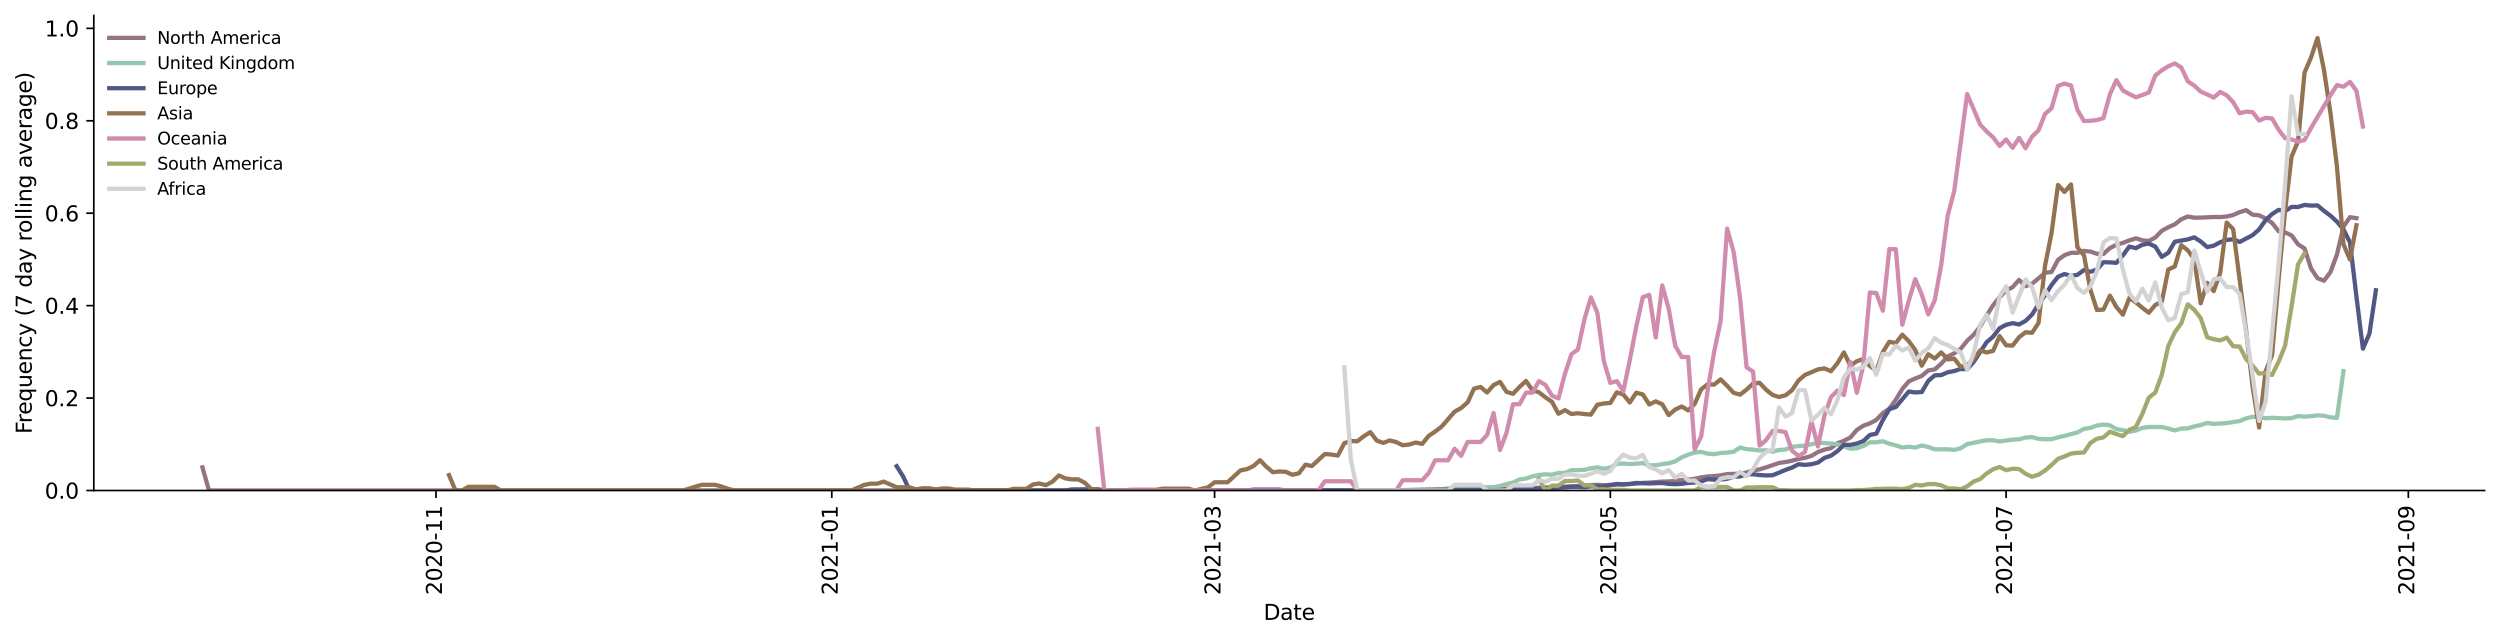 <?xml version="1.0" encoding="utf-8" standalone="no"?>
<!DOCTYPE svg PUBLIC "-//W3C//DTD SVG 1.1//EN"
  "http://www.w3.org/Graphics/SVG/1.1/DTD/svg11.dtd">
<svg height="298.621pt" version="1.1" viewBox="0 0 1166.981 298.621" width="1166.981pt" xmlns="http://www.w3.org/2000/svg" xmlns:xlink="http://www.w3.org/1999/xlink">
 <defs>
  <style type="text/css">*{stroke-linecap:butt;stroke-linejoin:round;}</style>
 </defs>
 <g id="figure_1">
  <g id="patch_1">
   <path d="M 0 298.621 
L 1166.981 298.621 
L 1166.981 0 
L 0 0 
z
" style="fill:#ffffff;"/>
  </g>
  <g id="axes_1">
   <g id="patch_2">
    <path d="M 43.781 228.96 
L 1159.781 228.96 
L 1159.781 7.2 
L 43.781 7.2 
z
" style="fill:#ffffff;"/>
   </g>
   <g id="matplotlib.axis_1">
    <g id="xtick_1">
     <g id="line2d_1">
      <defs>
       <path d="M 0 0 
L 0 3.5 
" id="m91c3311a10" style="stroke:#000000;stroke-width:0.8;"/>
      </defs>
      <g>
       <use style="stroke:#000000;stroke-width:0.8;" x="203.534" xlink:href="#m91c3311a10" y="228.96"/>
      </g>
     </g>
     <g id="text_1">
      <!-- 2020-11 -->
      <g transform="translate(206.294 277.743)rotate(-90)scale(0.1 -0.1)">
       <defs>
        <path d="M 1228 531 
L 3431 531 
L 3431 0 
L 469 0 
L 469 531 
Q 828 903 1448 1529 
Q 2069 2156 2228 2338 
Q 2531 2678 2651 2914 
Q 2772 3150 2772 3378 
Q 2772 3750 2511 3984 
Q 2250 4219 1831 4219 
Q 1534 4219 1204 4116 
Q 875 4013 500 3803 
L 500 4441 
Q 881 4594 1212 4672 
Q 1544 4750 1819 4750 
Q 2544 4750 2975 4387 
Q 3406 4025 3406 3419 
Q 3406 3131 3298 2873 
Q 3191 2616 2906 2266 
Q 2828 2175 2409 1742 
Q 1991 1309 1228 531 
z
" id="DejaVuSans-32" transform="scale(0.016)"/>
        <path d="M 2034 4250 
Q 1547 4250 1301 3770 
Q 1056 3291 1056 2328 
Q 1056 1369 1301 889 
Q 1547 409 2034 409 
Q 2525 409 2770 889 
Q 3016 1369 3016 2328 
Q 3016 3291 2770 3770 
Q 2525 4250 2034 4250 
z
M 2034 4750 
Q 2819 4750 3233 4129 
Q 3647 3509 3647 2328 
Q 3647 1150 3233 529 
Q 2819 -91 2034 -91 
Q 1250 -91 836 529 
Q 422 1150 422 2328 
Q 422 3509 836 4129 
Q 1250 4750 2034 4750 
z
" id="DejaVuSans-30" transform="scale(0.016)"/>
        <path d="M 313 2009 
L 1997 2009 
L 1997 1497 
L 313 1497 
L 313 2009 
z
" id="DejaVuSans-2d" transform="scale(0.016)"/>
        <path d="M 794 531 
L 1825 531 
L 1825 4091 
L 703 3866 
L 703 4441 
L 1819 4666 
L 2450 4666 
L 2450 531 
L 3481 531 
L 3481 0 
L 794 0 
L 794 531 
z
" id="DejaVuSans-31" transform="scale(0.016)"/>
       </defs>
       <use xlink:href="#DejaVuSans-32"/>
       <use x="63.623" xlink:href="#DejaVuSans-30"/>
       <use x="127.246" xlink:href="#DejaVuSans-32"/>
       <use x="190.869" xlink:href="#DejaVuSans-30"/>
       <use x="254.492" xlink:href="#DejaVuSans-2d"/>
       <use x="290.576" xlink:href="#DejaVuSans-31"/>
       <use x="354.199" xlink:href="#DejaVuSans-31"/>
      </g>
     </g>
    </g>
    <g id="xtick_2">
     <g id="line2d_2">
      <g>
       <use style="stroke:#000000;stroke-width:0.8;" x="388.272" xlink:href="#m91c3311a10" y="228.96"/>
      </g>
     </g>
     <g id="text_2">
      <!-- 2021-01 -->
      <g transform="translate(391.032 277.743)rotate(-90)scale(0.1 -0.1)">
       <use xlink:href="#DejaVuSans-32"/>
       <use x="63.623" xlink:href="#DejaVuSans-30"/>
       <use x="127.246" xlink:href="#DejaVuSans-32"/>
       <use x="190.869" xlink:href="#DejaVuSans-31"/>
       <use x="254.492" xlink:href="#DejaVuSans-2d"/>
       <use x="290.576" xlink:href="#DejaVuSans-30"/>
       <use x="354.199" xlink:href="#DejaVuSans-31"/>
      </g>
     </g>
    </g>
    <g id="xtick_3">
     <g id="line2d_3">
      <g>
       <use style="stroke:#000000;stroke-width:0.8;" x="566.954" xlink:href="#m91c3311a10" y="228.96"/>
      </g>
     </g>
     <g id="text_3">
      <!-- 2021-03 -->
      <g transform="translate(569.713 277.743)rotate(-90)scale(0.1 -0.1)">
       <defs>
        <path d="M 2597 2516 
Q 3050 2419 3304 2112 
Q 3559 1806 3559 1356 
Q 3559 666 3084 287 
Q 2609 -91 1734 -91 
Q 1441 -91 1130 -33 
Q 819 25 488 141 
L 488 750 
Q 750 597 1062 519 
Q 1375 441 1716 441 
Q 2309 441 2620 675 
Q 2931 909 2931 1356 
Q 2931 1769 2642 2001 
Q 2353 2234 1838 2234 
L 1294 2234 
L 1294 2753 
L 1863 2753 
Q 2328 2753 2575 2939 
Q 2822 3125 2822 3475 
Q 2822 3834 2567 4026 
Q 2313 4219 1838 4219 
Q 1578 4219 1281 4162 
Q 984 4106 628 3988 
L 628 4550 
Q 988 4650 1302 4700 
Q 1616 4750 1894 4750 
Q 2613 4750 3031 4423 
Q 3450 4097 3450 3541 
Q 3450 3153 3228 2886 
Q 3006 2619 2597 2516 
z
" id="DejaVuSans-33" transform="scale(0.016)"/>
       </defs>
       <use xlink:href="#DejaVuSans-32"/>
       <use x="63.623" xlink:href="#DejaVuSans-30"/>
       <use x="127.246" xlink:href="#DejaVuSans-32"/>
       <use x="190.869" xlink:href="#DejaVuSans-31"/>
       <use x="254.492" xlink:href="#DejaVuSans-2d"/>
       <use x="290.576" xlink:href="#DejaVuSans-30"/>
       <use x="354.199" xlink:href="#DejaVuSans-33"/>
      </g>
     </g>
    </g>
    <g id="xtick_4">
     <g id="line2d_4">
      <g>
       <use style="stroke:#000000;stroke-width:0.8;" x="751.692" xlink:href="#m91c3311a10" y="228.96"/>
      </g>
     </g>
     <g id="text_4">
      <!-- 2021-05 -->
      <g transform="translate(754.451 277.743)rotate(-90)scale(0.1 -0.1)">
       <defs>
        <path d="M 691 4666 
L 3169 4666 
L 3169 4134 
L 1269 4134 
L 1269 2991 
Q 1406 3038 1543 3061 
Q 1681 3084 1819 3084 
Q 2600 3084 3056 2656 
Q 3513 2228 3513 1497 
Q 3513 744 3044 326 
Q 2575 -91 1722 -91 
Q 1428 -91 1123 -41 
Q 819 9 494 109 
L 494 744 
Q 775 591 1075 516 
Q 1375 441 1709 441 
Q 2250 441 2565 725 
Q 2881 1009 2881 1497 
Q 2881 1984 2565 2268 
Q 2250 2553 1709 2553 
Q 1456 2553 1204 2497 
Q 953 2441 691 2322 
L 691 4666 
z
" id="DejaVuSans-35" transform="scale(0.016)"/>
       </defs>
       <use xlink:href="#DejaVuSans-32"/>
       <use x="63.623" xlink:href="#DejaVuSans-30"/>
       <use x="127.246" xlink:href="#DejaVuSans-32"/>
       <use x="190.869" xlink:href="#DejaVuSans-31"/>
       <use x="254.492" xlink:href="#DejaVuSans-2d"/>
       <use x="290.576" xlink:href="#DejaVuSans-30"/>
       <use x="354.199" xlink:href="#DejaVuSans-35"/>
      </g>
     </g>
    </g>
    <g id="xtick_5">
     <g id="line2d_5">
      <g>
       <use style="stroke:#000000;stroke-width:0.8;" x="936.43" xlink:href="#m91c3311a10" y="228.96"/>
      </g>
     </g>
     <g id="text_5">
      <!-- 2021-07 -->
      <g transform="translate(939.189 277.743)rotate(-90)scale(0.1 -0.1)">
       <defs>
        <path d="M 525 4666 
L 3525 4666 
L 3525 4397 
L 1831 0 
L 1172 0 
L 2766 4134 
L 525 4134 
L 525 4666 
z
" id="DejaVuSans-37" transform="scale(0.016)"/>
       </defs>
       <use xlink:href="#DejaVuSans-32"/>
       <use x="63.623" xlink:href="#DejaVuSans-30"/>
       <use x="127.246" xlink:href="#DejaVuSans-32"/>
       <use x="190.869" xlink:href="#DejaVuSans-31"/>
       <use x="254.492" xlink:href="#DejaVuSans-2d"/>
       <use x="290.576" xlink:href="#DejaVuSans-30"/>
       <use x="354.199" xlink:href="#DejaVuSans-37"/>
      </g>
     </g>
    </g>
    <g id="xtick_6">
     <g id="line2d_6">
      <g>
       <use style="stroke:#000000;stroke-width:0.8;" x="1124.196" xlink:href="#m91c3311a10" y="228.96"/>
      </g>
     </g>
     <g id="text_6">
      <!-- 2021-09 -->
      <g transform="translate(1126.956 277.743)rotate(-90)scale(0.1 -0.1)">
       <defs>
        <path d="M 703 97 
L 703 672 
Q 941 559 1184 500 
Q 1428 441 1663 441 
Q 2288 441 2617 861 
Q 2947 1281 2994 2138 
Q 2813 1869 2534 1725 
Q 2256 1581 1919 1581 
Q 1219 1581 811 2004 
Q 403 2428 403 3163 
Q 403 3881 828 4315 
Q 1253 4750 1959 4750 
Q 2769 4750 3195 4129 
Q 3622 3509 3622 2328 
Q 3622 1225 3098 567 
Q 2575 -91 1691 -91 
Q 1453 -91 1209 -44 
Q 966 3 703 97 
z
M 1959 2075 
Q 2384 2075 2632 2365 
Q 2881 2656 2881 3163 
Q 2881 3666 2632 3958 
Q 2384 4250 1959 4250 
Q 1534 4250 1286 3958 
Q 1038 3666 1038 3163 
Q 1038 2656 1286 2365 
Q 1534 2075 1959 2075 
z
" id="DejaVuSans-39" transform="scale(0.016)"/>
       </defs>
       <use xlink:href="#DejaVuSans-32"/>
       <use x="63.623" xlink:href="#DejaVuSans-30"/>
       <use x="127.246" xlink:href="#DejaVuSans-32"/>
       <use x="190.869" xlink:href="#DejaVuSans-31"/>
       <use x="254.492" xlink:href="#DejaVuSans-2d"/>
       <use x="290.576" xlink:href="#DejaVuSans-30"/>
       <use x="354.199" xlink:href="#DejaVuSans-39"/>
      </g>
     </g>
    </g>
    <g id="text_7">
     <!-- Date -->
     <g transform="translate(589.83 289.341)scale(0.1 -0.1)">
      <defs>
       <path d="M 1259 4147 
L 1259 519 
L 2022 519 
Q 2988 519 3436 956 
Q 3884 1394 3884 2338 
Q 3884 3275 3436 3711 
Q 2988 4147 2022 4147 
L 1259 4147 
z
M 628 4666 
L 1925 4666 
Q 3281 4666 3915 4102 
Q 4550 3538 4550 2338 
Q 4550 1131 3912 565 
Q 3275 0 1925 0 
L 628 0 
L 628 4666 
z
" id="DejaVuSans-44" transform="scale(0.016)"/>
       <path d="M 2194 1759 
Q 1497 1759 1228 1600 
Q 959 1441 959 1056 
Q 959 750 1161 570 
Q 1363 391 1709 391 
Q 2188 391 2477 730 
Q 2766 1069 2766 1631 
L 2766 1759 
L 2194 1759 
z
M 3341 1997 
L 3341 0 
L 2766 0 
L 2766 531 
Q 2569 213 2275 61 
Q 1981 -91 1556 -91 
Q 1019 -91 701 211 
Q 384 513 384 1019 
Q 384 1609 779 1909 
Q 1175 2209 1959 2209 
L 2766 2209 
L 2766 2266 
Q 2766 2663 2505 2880 
Q 2244 3097 1772 3097 
Q 1472 3097 1187 3025 
Q 903 2953 641 2809 
L 641 3341 
Q 956 3463 1253 3523 
Q 1550 3584 1831 3584 
Q 2591 3584 2966 3190 
Q 3341 2797 3341 1997 
z
" id="DejaVuSans-61" transform="scale(0.016)"/>
       <path d="M 1172 4494 
L 1172 3500 
L 2356 3500 
L 2356 3053 
L 1172 3053 
L 1172 1153 
Q 1172 725 1289 603 
Q 1406 481 1766 481 
L 2356 481 
L 2356 0 
L 1766 0 
Q 1100 0 847 248 
Q 594 497 594 1153 
L 594 3053 
L 172 3053 
L 172 3500 
L 594 3500 
L 594 4494 
L 1172 4494 
z
" id="DejaVuSans-74" transform="scale(0.016)"/>
       <path d="M 3597 1894 
L 3597 1613 
L 953 1613 
Q 991 1019 1311 708 
Q 1631 397 2203 397 
Q 2534 397 2845 478 
Q 3156 559 3463 722 
L 3463 178 
Q 3153 47 2828 -22 
Q 2503 -91 2169 -91 
Q 1331 -91 842 396 
Q 353 884 353 1716 
Q 353 2575 817 3079 
Q 1281 3584 2069 3584 
Q 2775 3584 3186 3129 
Q 3597 2675 3597 1894 
z
M 3022 2063 
Q 3016 2534 2758 2815 
Q 2500 3097 2075 3097 
Q 1594 3097 1305 2825 
Q 1016 2553 972 2059 
L 3022 2063 
z
" id="DejaVuSans-65" transform="scale(0.016)"/>
      </defs>
      <use xlink:href="#DejaVuSans-44"/>
      <use x="77.002" xlink:href="#DejaVuSans-61"/>
      <use x="138.281" xlink:href="#DejaVuSans-74"/>
      <use x="177.49" xlink:href="#DejaVuSans-65"/>
     </g>
    </g>
   </g>
   <g id="matplotlib.axis_2">
    <g id="ytick_1">
     <g id="line2d_7">
      <defs>
       <path d="M 0 0 
L -3.5 0 
" id="m463f890f0d" style="stroke:#000000;stroke-width:0.8;"/>
      </defs>
      <g>
       <use style="stroke:#000000;stroke-width:0.8;" x="43.781" xlink:href="#m463f890f0d" y="228.96"/>
      </g>
     </g>
     <g id="text_8">
      <!-- 0.0 -->
      <g transform="translate(20.878 232.759)scale(0.1 -0.1)">
       <defs>
        <path d="M 684 794 
L 1344 794 
L 1344 0 
L 684 0 
L 684 794 
z
" id="DejaVuSans-2e" transform="scale(0.016)"/>
       </defs>
       <use xlink:href="#DejaVuSans-30"/>
       <use x="63.623" xlink:href="#DejaVuSans-2e"/>
       <use x="95.41" xlink:href="#DejaVuSans-30"/>
      </g>
     </g>
    </g>
    <g id="ytick_2">
     <g id="line2d_8">
      <g>
       <use style="stroke:#000000;stroke-width:0.8;" x="43.781" xlink:href="#m463f890f0d" y="185.815"/>
      </g>
     </g>
     <g id="text_9">
      <!-- 0.2 -->
      <g transform="translate(20.878 189.615)scale(0.1 -0.1)">
       <use xlink:href="#DejaVuSans-30"/>
       <use x="63.623" xlink:href="#DejaVuSans-2e"/>
       <use x="95.41" xlink:href="#DejaVuSans-32"/>
      </g>
     </g>
    </g>
    <g id="ytick_3">
     <g id="line2d_9">
      <g>
       <use style="stroke:#000000;stroke-width:0.8;" x="43.781" xlink:href="#m463f890f0d" y="142.671"/>
      </g>
     </g>
     <g id="text_10">
      <!-- 0.4 -->
      <g transform="translate(20.878 146.47)scale(0.1 -0.1)">
       <defs>
        <path d="M 2419 4116 
L 825 1625 
L 2419 1625 
L 2419 4116 
z
M 2253 4666 
L 3047 4666 
L 3047 1625 
L 3713 1625 
L 3713 1100 
L 3047 1100 
L 3047 0 
L 2419 0 
L 2419 1100 
L 313 1100 
L 313 1709 
L 2253 4666 
z
" id="DejaVuSans-34" transform="scale(0.016)"/>
       </defs>
       <use xlink:href="#DejaVuSans-30"/>
       <use x="63.623" xlink:href="#DejaVuSans-2e"/>
       <use x="95.41" xlink:href="#DejaVuSans-34"/>
      </g>
     </g>
    </g>
    <g id="ytick_4">
     <g id="line2d_10">
      <g>
       <use style="stroke:#000000;stroke-width:0.8;" x="43.781" xlink:href="#m463f890f0d" y="99.526"/>
      </g>
     </g>
     <g id="text_11">
      <!-- 0.6 -->
      <g transform="translate(20.878 103.325)scale(0.1 -0.1)">
       <defs>
        <path d="M 2113 2584 
Q 1688 2584 1439 2293 
Q 1191 2003 1191 1497 
Q 1191 994 1439 701 
Q 1688 409 2113 409 
Q 2538 409 2786 701 
Q 3034 994 3034 1497 
Q 3034 2003 2786 2293 
Q 2538 2584 2113 2584 
z
M 3366 4563 
L 3366 3988 
Q 3128 4100 2886 4159 
Q 2644 4219 2406 4219 
Q 1781 4219 1451 3797 
Q 1122 3375 1075 2522 
Q 1259 2794 1537 2939 
Q 1816 3084 2150 3084 
Q 2853 3084 3261 2657 
Q 3669 2231 3669 1497 
Q 3669 778 3244 343 
Q 2819 -91 2113 -91 
Q 1303 -91 875 529 
Q 447 1150 447 2328 
Q 447 3434 972 4092 
Q 1497 4750 2381 4750 
Q 2619 4750 2861 4703 
Q 3103 4656 3366 4563 
z
" id="DejaVuSans-36" transform="scale(0.016)"/>
       </defs>
       <use xlink:href="#DejaVuSans-30"/>
       <use x="63.623" xlink:href="#DejaVuSans-2e"/>
       <use x="95.41" xlink:href="#DejaVuSans-36"/>
      </g>
     </g>
    </g>
    <g id="ytick_5">
     <g id="line2d_11">
      <g>
       <use style="stroke:#000000;stroke-width:0.8;" x="43.781" xlink:href="#m463f890f0d" y="56.381"/>
      </g>
     </g>
     <g id="text_12">
      <!-- 0.8 -->
      <g transform="translate(20.878 60.181)scale(0.1 -0.1)">
       <defs>
        <path d="M 2034 2216 
Q 1584 2216 1326 1975 
Q 1069 1734 1069 1313 
Q 1069 891 1326 650 
Q 1584 409 2034 409 
Q 2484 409 2743 651 
Q 3003 894 3003 1313 
Q 3003 1734 2745 1975 
Q 2488 2216 2034 2216 
z
M 1403 2484 
Q 997 2584 770 2862 
Q 544 3141 544 3541 
Q 544 4100 942 4425 
Q 1341 4750 2034 4750 
Q 2731 4750 3128 4425 
Q 3525 4100 3525 3541 
Q 3525 3141 3298 2862 
Q 3072 2584 2669 2484 
Q 3125 2378 3379 2068 
Q 3634 1759 3634 1313 
Q 3634 634 3220 271 
Q 2806 -91 2034 -91 
Q 1263 -91 848 271 
Q 434 634 434 1313 
Q 434 1759 690 2068 
Q 947 2378 1403 2484 
z
M 1172 3481 
Q 1172 3119 1398 2916 
Q 1625 2713 2034 2713 
Q 2441 2713 2670 2916 
Q 2900 3119 2900 3481 
Q 2900 3844 2670 4047 
Q 2441 4250 2034 4250 
Q 1625 4250 1398 4047 
Q 1172 3844 1172 3481 
z
" id="DejaVuSans-38" transform="scale(0.016)"/>
       </defs>
       <use xlink:href="#DejaVuSans-30"/>
       <use x="63.623" xlink:href="#DejaVuSans-2e"/>
       <use x="95.41" xlink:href="#DejaVuSans-38"/>
      </g>
     </g>
    </g>
    <g id="ytick_6">
     <g id="line2d_12">
      <g>
       <use style="stroke:#000000;stroke-width:0.8;" x="43.781" xlink:href="#m463f890f0d" y="13.237"/>
      </g>
     </g>
     <g id="text_13">
      <!-- 1.0 -->
      <g transform="translate(20.878 17.036)scale(0.1 -0.1)">
       <use xlink:href="#DejaVuSans-31"/>
       <use x="63.623" xlink:href="#DejaVuSans-2e"/>
       <use x="95.41" xlink:href="#DejaVuSans-30"/>
      </g>
     </g>
    </g>
    <g id="text_14">
     <!-- Frequency (7 day rolling average) -->
     <g transform="translate(14.798 202.529)rotate(-90)scale(0.1 -0.1)">
      <defs>
       <path d="M 628 4666 
L 3309 4666 
L 3309 4134 
L 1259 4134 
L 1259 2759 
L 3109 2759 
L 3109 2228 
L 1259 2228 
L 1259 0 
L 628 0 
L 628 4666 
z
" id="DejaVuSans-46" transform="scale(0.016)"/>
       <path d="M 2631 2963 
Q 2534 3019 2420 3045 
Q 2306 3072 2169 3072 
Q 1681 3072 1420 2755 
Q 1159 2438 1159 1844 
L 1159 0 
L 581 0 
L 581 3500 
L 1159 3500 
L 1159 2956 
Q 1341 3275 1631 3429 
Q 1922 3584 2338 3584 
Q 2397 3584 2469 3576 
Q 2541 3569 2628 3553 
L 2631 2963 
z
" id="DejaVuSans-72" transform="scale(0.016)"/>
       <path d="M 947 1747 
Q 947 1113 1208 752 
Q 1469 391 1925 391 
Q 2381 391 2643 752 
Q 2906 1113 2906 1747 
Q 2906 2381 2643 2742 
Q 2381 3103 1925 3103 
Q 1469 3103 1208 2742 
Q 947 2381 947 1747 
z
M 2906 525 
Q 2725 213 2448 61 
Q 2172 -91 1784 -91 
Q 1150 -91 751 415 
Q 353 922 353 1747 
Q 353 2572 751 3078 
Q 1150 3584 1784 3584 
Q 2172 3584 2448 3432 
Q 2725 3281 2906 2969 
L 2906 3500 
L 3481 3500 
L 3481 -1331 
L 2906 -1331 
L 2906 525 
z
" id="DejaVuSans-71" transform="scale(0.016)"/>
       <path d="M 544 1381 
L 544 3500 
L 1119 3500 
L 1119 1403 
Q 1119 906 1312 657 
Q 1506 409 1894 409 
Q 2359 409 2629 706 
Q 2900 1003 2900 1516 
L 2900 3500 
L 3475 3500 
L 3475 0 
L 2900 0 
L 2900 538 
Q 2691 219 2414 64 
Q 2138 -91 1772 -91 
Q 1169 -91 856 284 
Q 544 659 544 1381 
z
M 1991 3584 
L 1991 3584 
z
" id="DejaVuSans-75" transform="scale(0.016)"/>
       <path d="M 3513 2113 
L 3513 0 
L 2938 0 
L 2938 2094 
Q 2938 2591 2744 2837 
Q 2550 3084 2163 3084 
Q 1697 3084 1428 2787 
Q 1159 2491 1159 1978 
L 1159 0 
L 581 0 
L 581 3500 
L 1159 3500 
L 1159 2956 
Q 1366 3272 1645 3428 
Q 1925 3584 2291 3584 
Q 2894 3584 3203 3211 
Q 3513 2838 3513 2113 
z
" id="DejaVuSans-6e" transform="scale(0.016)"/>
       <path d="M 3122 3366 
L 3122 2828 
Q 2878 2963 2633 3030 
Q 2388 3097 2138 3097 
Q 1578 3097 1268 2742 
Q 959 2388 959 1747 
Q 959 1106 1268 751 
Q 1578 397 2138 397 
Q 2388 397 2633 464 
Q 2878 531 3122 666 
L 3122 134 
Q 2881 22 2623 -34 
Q 2366 -91 2075 -91 
Q 1284 -91 818 406 
Q 353 903 353 1747 
Q 353 2603 823 3093 
Q 1294 3584 2113 3584 
Q 2378 3584 2631 3529 
Q 2884 3475 3122 3366 
z
" id="DejaVuSans-63" transform="scale(0.016)"/>
       <path d="M 2059 -325 
Q 1816 -950 1584 -1140 
Q 1353 -1331 966 -1331 
L 506 -1331 
L 506 -850 
L 844 -850 
Q 1081 -850 1212 -737 
Q 1344 -625 1503 -206 
L 1606 56 
L 191 3500 
L 800 3500 
L 1894 763 
L 2988 3500 
L 3597 3500 
L 2059 -325 
z
" id="DejaVuSans-79" transform="scale(0.016)"/>
       <path id="DejaVuSans-20" transform="scale(0.016)"/>
       <path d="M 1984 4856 
Q 1566 4138 1362 3434 
Q 1159 2731 1159 2009 
Q 1159 1288 1364 580 
Q 1569 -128 1984 -844 
L 1484 -844 
Q 1016 -109 783 600 
Q 550 1309 550 2009 
Q 550 2706 781 3412 
Q 1013 4119 1484 4856 
L 1984 4856 
z
" id="DejaVuSans-28" transform="scale(0.016)"/>
       <path d="M 2906 2969 
L 2906 4863 
L 3481 4863 
L 3481 0 
L 2906 0 
L 2906 525 
Q 2725 213 2448 61 
Q 2172 -91 1784 -91 
Q 1150 -91 751 415 
Q 353 922 353 1747 
Q 353 2572 751 3078 
Q 1150 3584 1784 3584 
Q 2172 3584 2448 3432 
Q 2725 3281 2906 2969 
z
M 947 1747 
Q 947 1113 1208 752 
Q 1469 391 1925 391 
Q 2381 391 2643 752 
Q 2906 1113 2906 1747 
Q 2906 2381 2643 2742 
Q 2381 3103 1925 3103 
Q 1469 3103 1208 2742 
Q 947 2381 947 1747 
z
" id="DejaVuSans-64" transform="scale(0.016)"/>
       <path d="M 1959 3097 
Q 1497 3097 1228 2736 
Q 959 2375 959 1747 
Q 959 1119 1226 758 
Q 1494 397 1959 397 
Q 2419 397 2687 759 
Q 2956 1122 2956 1747 
Q 2956 2369 2687 2733 
Q 2419 3097 1959 3097 
z
M 1959 3584 
Q 2709 3584 3137 3096 
Q 3566 2609 3566 1747 
Q 3566 888 3137 398 
Q 2709 -91 1959 -91 
Q 1206 -91 779 398 
Q 353 888 353 1747 
Q 353 2609 779 3096 
Q 1206 3584 1959 3584 
z
" id="DejaVuSans-6f" transform="scale(0.016)"/>
       <path d="M 603 4863 
L 1178 4863 
L 1178 0 
L 603 0 
L 603 4863 
z
" id="DejaVuSans-6c" transform="scale(0.016)"/>
       <path d="M 603 3500 
L 1178 3500 
L 1178 0 
L 603 0 
L 603 3500 
z
M 603 4863 
L 1178 4863 
L 1178 4134 
L 603 4134 
L 603 4863 
z
" id="DejaVuSans-69" transform="scale(0.016)"/>
       <path d="M 2906 1791 
Q 2906 2416 2648 2759 
Q 2391 3103 1925 3103 
Q 1463 3103 1205 2759 
Q 947 2416 947 1791 
Q 947 1169 1205 825 
Q 1463 481 1925 481 
Q 2391 481 2648 825 
Q 2906 1169 2906 1791 
z
M 3481 434 
Q 3481 -459 3084 -895 
Q 2688 -1331 1869 -1331 
Q 1566 -1331 1297 -1286 
Q 1028 -1241 775 -1147 
L 775 -588 
Q 1028 -725 1275 -790 
Q 1522 -856 1778 -856 
Q 2344 -856 2625 -561 
Q 2906 -266 2906 331 
L 2906 616 
Q 2728 306 2450 153 
Q 2172 0 1784 0 
Q 1141 0 747 490 
Q 353 981 353 1791 
Q 353 2603 747 3093 
Q 1141 3584 1784 3584 
Q 2172 3584 2450 3431 
Q 2728 3278 2906 2969 
L 2906 3500 
L 3481 3500 
L 3481 434 
z
" id="DejaVuSans-67" transform="scale(0.016)"/>
       <path d="M 191 3500 
L 800 3500 
L 1894 563 
L 2988 3500 
L 3597 3500 
L 2284 0 
L 1503 0 
L 191 3500 
z
" id="DejaVuSans-76" transform="scale(0.016)"/>
       <path d="M 513 4856 
L 1013 4856 
Q 1481 4119 1714 3412 
Q 1947 2706 1947 2009 
Q 1947 1309 1714 600 
Q 1481 -109 1013 -844 
L 513 -844 
Q 928 -128 1133 580 
Q 1338 1288 1338 2009 
Q 1338 2731 1133 3434 
Q 928 4138 513 4856 
z
" id="DejaVuSans-29" transform="scale(0.016)"/>
      </defs>
      <use xlink:href="#DejaVuSans-46"/>
      <use x="50.27" xlink:href="#DejaVuSans-72"/>
      <use x="89.133" xlink:href="#DejaVuSans-65"/>
      <use x="150.656" xlink:href="#DejaVuSans-71"/>
      <use x="214.133" xlink:href="#DejaVuSans-75"/>
      <use x="277.512" xlink:href="#DejaVuSans-65"/>
      <use x="339.035" xlink:href="#DejaVuSans-6e"/>
      <use x="402.414" xlink:href="#DejaVuSans-63"/>
      <use x="457.395" xlink:href="#DejaVuSans-79"/>
      <use x="516.574" xlink:href="#DejaVuSans-20"/>
      <use x="548.361" xlink:href="#DejaVuSans-28"/>
      <use x="587.375" xlink:href="#DejaVuSans-37"/>
      <use x="650.998" xlink:href="#DejaVuSans-20"/>
      <use x="682.785" xlink:href="#DejaVuSans-64"/>
      <use x="746.262" xlink:href="#DejaVuSans-61"/>
      <use x="807.541" xlink:href="#DejaVuSans-79"/>
      <use x="866.721" xlink:href="#DejaVuSans-20"/>
      <use x="898.508" xlink:href="#DejaVuSans-72"/>
      <use x="937.371" xlink:href="#DejaVuSans-6f"/>
      <use x="998.553" xlink:href="#DejaVuSans-6c"/>
      <use x="1026.336" xlink:href="#DejaVuSans-6c"/>
      <use x="1054.119" xlink:href="#DejaVuSans-69"/>
      <use x="1081.902" xlink:href="#DejaVuSans-6e"/>
      <use x="1145.281" xlink:href="#DejaVuSans-67"/>
      <use x="1208.758" xlink:href="#DejaVuSans-20"/>
      <use x="1240.545" xlink:href="#DejaVuSans-61"/>
      <use x="1301.824" xlink:href="#DejaVuSans-76"/>
      <use x="1361.004" xlink:href="#DejaVuSans-65"/>
      <use x="1422.527" xlink:href="#DejaVuSans-72"/>
      <use x="1463.641" xlink:href="#DejaVuSans-61"/>
      <use x="1524.92" xlink:href="#DejaVuSans-67"/>
      <use x="1588.396" xlink:href="#DejaVuSans-65"/>
      <use x="1649.92" xlink:href="#DejaVuSans-29"/>
     </g>
    </g>
   </g>
   <g id="line2d_13">
    <path clip-path="url(#p24a002dfac)" d="M 94.509 218.174 
L 97.537 228.96 
L 657.808 228.882 
L 669.922 228.795 
L 691.122 228.486 
L 715.35 227.797 
L 727.464 227.276 
L 736.549 226.872 
L 742.606 226.413 
L 745.635 226.324 
L 748.663 226.475 
L 754.72 226.177 
L 757.749 226.144 
L 760.777 225.967 
L 766.834 225.419 
L 769.863 225.28 
L 775.92 224.822 
L 778.948 224.746 
L 781.977 224.476 
L 785.005 224.061 
L 788.034 223.849 
L 791.062 223.502 
L 794.091 222.845 
L 797.119 222.391 
L 800.148 222.26 
L 803.176 221.87 
L 806.205 221.301 
L 812.262 221.114 
L 815.29 220.53 
L 818.319 219.651 
L 821.347 219.088 
L 824.376 218.173 
L 830.433 216.108 
L 833.461 215.654 
L 836.49 215.077 
L 839.518 214.193 
L 842.547 213.714 
L 845.575 212.802 
L 848.604 210.995 
L 851.632 209.883 
L 854.66 209.196 
L 857.689 206.915 
L 860.717 205.758 
L 863.746 204.211 
L 866.774 200.693 
L 869.803 198.7 
L 872.831 197.637 
L 875.86 195.973 
L 878.888 192.854 
L 881.917 190.768 
L 884.945 186.602 
L 887.974 181.586 
L 891.002 178.035 
L 894.031 176.663 
L 897.059 175.5 
L 900.088 172.927 
L 903.116 172.439 
L 906.145 169.77 
L 909.173 166.424 
L 912.202 164.922 
L 915.23 162.834 
L 918.259 159.064 
L 921.287 156.255 
L 924.316 152.398 
L 927.344 147.26 
L 930.373 142.478 
L 933.401 138.704 
L 936.43 135.606 
L 939.458 134.064 
L 942.487 130.629 
L 945.515 133.599 
L 948.544 132.459 
L 954.601 127.353 
L 957.629 126.96 
L 960.658 121.32 
L 963.686 119.108 
L 966.715 118.015 
L 969.743 118.02 
L 972.772 117.105 
L 975.8 117.439 
L 978.829 118.466 
L 981.857 118.537 
L 984.886 115.822 
L 987.914 114.247 
L 990.943 113.377 
L 993.971 112.212 
L 997 111.253 
L 1000.028 112.182 
L 1003.057 112.481 
L 1006.085 110.847 
L 1009.114 107.741 
L 1012.142 106.072 
L 1015.171 104.727 
L 1018.199 102.362 
L 1021.228 101.053 
L 1024.256 101.604 
L 1027.285 101.571 
L 1033.342 101.301 
L 1036.37 101.311 
L 1039.399 101.074 
L 1042.427 100.378 
L 1045.456 99.011 
L 1048.484 98.113 
L 1051.513 100.218 
L 1054.541 100.521 
L 1057.57 101.954 
L 1060.598 104.071 
L 1063.627 107.933 
L 1066.655 108.493 
L 1069.684 109.873 
L 1072.712 114.044 
L 1075.741 115.97 
L 1078.769 125.318 
L 1081.798 129.869 
L 1084.826 131.038 
L 1087.855 126.984 
L 1090.883 118.775 
L 1093.912 105.815 
L 1096.94 101.367 
L 1099.968 101.843 
L 1099.968 101.843 
" style="fill:none;stroke:#947383;stroke-linecap:square;stroke-width:2;"/>
   </g>
   <g id="line2d_14">
    <path clip-path="url(#p24a002dfac)" d="M 630.552 228.918 
L 645.694 228.944 
L 654.78 228.855 
L 672.951 228.38 
L 675.979 227.928 
L 682.036 227.441 
L 697.179 227.423 
L 700.207 226.826 
L 703.236 225.96 
L 706.264 225.24 
L 709.293 223.824 
L 712.321 223.368 
L 715.35 222.347 
L 718.378 221.704 
L 721.407 221.408 
L 724.435 221.583 
L 727.464 220.751 
L 730.492 220.75 
L 733.521 219.446 
L 736.549 219.462 
L 739.578 219.324 
L 742.606 218.631 
L 745.635 218.145 
L 748.663 218.8 
L 751.692 218.248 
L 754.72 216.505 
L 757.749 216.432 
L 760.777 216.607 
L 763.806 216.44 
L 766.834 216.148 
L 769.863 217.207 
L 772.891 217.165 
L 775.92 216.638 
L 778.948 216.267 
L 781.977 215.343 
L 785.005 213.493 
L 788.034 212.22 
L 791.062 211.261 
L 794.091 210.931 
L 797.119 211.755 
L 800.148 212.009 
L 803.176 211.448 
L 806.205 211.271 
L 809.233 210.858 
L 812.262 208.913 
L 815.29 209.68 
L 818.319 209.882 
L 821.347 210.28 
L 824.376 210.197 
L 827.404 210.819 
L 830.433 210.049 
L 833.461 209.846 
L 836.49 208.592 
L 839.518 208.225 
L 842.547 208.026 
L 848.604 206.647 
L 854.66 207.019 
L 857.689 207.386 
L 860.717 208.351 
L 863.746 209.445 
L 866.774 209.213 
L 869.803 208.171 
L 872.831 206.474 
L 875.86 206.45 
L 878.888 205.991 
L 881.917 207.108 
L 884.945 207.903 
L 887.974 208.898 
L 891.002 208.548 
L 894.031 208.917 
L 897.059 207.957 
L 900.088 208.649 
L 903.116 209.739 
L 909.173 209.73 
L 912.202 210 
L 915.23 209.259 
L 918.259 207.306 
L 924.316 206.049 
L 927.344 205.531 
L 930.373 205.493 
L 933.401 206.068 
L 939.458 205.224 
L 942.487 205.049 
L 945.515 204.271 
L 948.544 204.021 
L 951.572 204.852 
L 954.601 205.042 
L 957.629 204.976 
L 960.658 204.147 
L 963.686 203.483 
L 969.743 201.848 
L 972.772 200.215 
L 975.8 199.69 
L 978.829 198.611 
L 981.857 198.169 
L 984.886 198.513 
L 987.914 200.288 
L 990.943 200.763 
L 993.971 201.531 
L 997 200.989 
L 1000.028 199.745 
L 1003.057 199.301 
L 1009.114 199.332 
L 1012.142 200.02 
L 1015.171 200.899 
L 1018.199 200.072 
L 1021.228 199.951 
L 1024.256 199.059 
L 1027.285 198.392 
L 1030.313 197.407 
L 1033.342 197.861 
L 1039.399 197.507 
L 1045.456 196.525 
L 1048.484 195.277 
L 1051.513 194.545 
L 1054.541 194.591 
L 1057.57 195.243 
L 1060.598 195.02 
L 1066.655 195.322 
L 1069.684 195.156 
L 1072.712 194.222 
L 1075.741 194.493 
L 1078.769 194.269 
L 1081.798 193.87 
L 1084.826 194.06 
L 1087.855 194.826 
L 1090.883 195.023 
L 1093.912 173.211 
L 1093.912 173.211 
" style="fill:none;stroke:#96c6ad;stroke-linecap:square;stroke-width:2;"/>
   </g>
   <g id="line2d_15">
    <path clip-path="url(#p24a002dfac)" d="M 418.557 217.629 
L 421.586 222.423 
L 424.614 228.96 
L 497.298 228.96 
L 500.327 228.452 
L 512.441 228.403 
L 515.469 228.875 
L 582.096 228.96 
L 585.125 228.552 
L 597.239 228.552 
L 600.267 228.96 
L 645.694 228.889 
L 672.951 228.567 
L 675.979 228.561 
L 679.008 228.763 
L 688.093 228.712 
L 697.179 228.789 
L 709.293 228.534 
L 715.35 228.266 
L 730.492 227.509 
L 733.521 227.274 
L 736.549 227.265 
L 739.578 227.418 
L 742.606 227.047 
L 748.663 227.075 
L 754.72 225.918 
L 757.749 226.081 
L 760.777 225.902 
L 763.806 225.439 
L 769.863 225.686 
L 772.891 225.525 
L 775.92 225.476 
L 778.948 225.873 
L 781.977 226.029 
L 785.005 225.847 
L 788.034 225.421 
L 791.062 225.227 
L 794.091 224.762 
L 797.119 223.647 
L 800.148 223.918 
L 803.176 223.857 
L 806.205 223.498 
L 809.233 222.537 
L 812.262 222.387 
L 815.29 221.352 
L 818.319 221.405 
L 821.347 221.742 
L 824.376 221.928 
L 827.404 221.84 
L 830.433 220.645 
L 833.461 219.329 
L 836.49 218.284 
L 839.518 216.692 
L 842.547 216.996 
L 845.575 216.7 
L 848.604 215.912 
L 851.632 213.768 
L 854.66 212.702 
L 857.689 210.609 
L 860.717 207.655 
L 863.746 207.668 
L 866.774 207.042 
L 869.803 205.885 
L 872.831 203.026 
L 875.86 202.426 
L 878.888 196.087 
L 881.917 191.005 
L 884.945 189.987 
L 891.002 182.765 
L 894.031 183.176 
L 897.059 183.009 
L 900.088 177.818 
L 903.116 175.216 
L 906.145 175.084 
L 909.173 173.796 
L 912.202 173.189 
L 915.23 172.231 
L 918.259 172.315 
L 921.287 168.952 
L 927.344 159.738 
L 930.373 157.126 
L 933.401 153.19 
L 936.43 151.612 
L 939.458 150.843 
L 942.487 151.461 
L 945.515 149.778 
L 948.544 146.832 
L 951.572 141.993 
L 954.601 137.866 
L 957.629 133.038 
L 960.658 129.198 
L 963.686 127.904 
L 966.715 128.749 
L 969.743 128.29 
L 972.772 126.064 
L 975.8 126.889 
L 978.829 125.798 
L 981.857 122.398 
L 984.886 122.482 
L 987.914 122.696 
L 990.943 119.214 
L 993.971 115.083 
L 997 115.854 
L 1000.028 114.25 
L 1003.057 113.692 
L 1006.085 115.12 
L 1009.114 119.912 
L 1012.142 117.985 
L 1015.171 112.834 
L 1021.228 111.747 
L 1024.256 110.8 
L 1027.285 112.726 
L 1030.313 115.344 
L 1033.342 114.674 
L 1036.37 113.075 
L 1039.399 112.005 
L 1042.427 111.701 
L 1045.456 112.942 
L 1051.513 109.757 
L 1054.541 107.078 
L 1057.57 102.758 
L 1060.598 99.925 
L 1063.627 97.983 
L 1066.655 98.567 
L 1069.684 96.59 
L 1072.712 96.618 
L 1075.741 95.661 
L 1078.769 95.972 
L 1081.798 95.884 
L 1084.826 98.436 
L 1087.855 100.701 
L 1090.883 103.464 
L 1093.912 107.105 
L 1096.94 113.074 
L 1099.968 138.43 
L 1102.997 162.75 
L 1106.025 155.757 
L 1109.054 135.489 
L 1109.054 135.489 
" style="fill:none;stroke:#525886;stroke-linecap:square;stroke-width:2;"/>
   </g>
   <g id="line2d_16">
    <path clip-path="url(#p24a002dfac)" d="M 209.591 221.769 
L 212.62 228.96 
L 215.648 228.96 
L 218.677 227.234 
L 230.791 227.234 
L 233.819 228.96 
L 318.617 228.96 
L 321.646 228.146 
L 324.674 227.119 
L 327.703 226.305 
L 333.76 226.305 
L 336.788 227.119 
L 339.817 228.146 
L 342.845 228.96 
L 397.358 228.96 
L 403.415 226.343 
L 406.443 225.775 
L 409.472 225.775 
L 412.5 224.816 
L 418.557 227.434 
L 424.614 227.488 
L 427.643 228.446 
L 430.671 227.92 
L 433.7 227.92 
L 436.728 228.434 
L 439.757 228.027 
L 442.785 228.027 
L 445.814 228.553 
L 451.871 228.553 
L 454.899 228.96 
L 470.042 228.96 
L 473.07 228.203 
L 479.127 228.203 
L 482.156 226.149 
L 485.184 225.704 
L 488.213 226.461 
L 491.241 224.863 
L 494.27 221.921 
L 497.298 223.317 
L 500.327 223.762 
L 503.355 223.762 
L 506.384 225.36 
L 509.412 228.301 
L 512.441 228.96 
L 524.555 228.96 
L 527.583 228.636 
L 539.697 228.636 
L 542.726 228.114 
L 554.84 228.114 
L 557.868 228.96 
L 560.897 228.168 
L 563.925 227.505 
L 566.954 225.108 
L 573.011 225.108 
L 579.068 219.579 
L 582.096 218.984 
L 585.125 217.521 
L 588.153 214.812 
L 591.182 217.9 
L 594.21 220.434 
L 597.239 220.085 
L 600.267 220.255 
L 603.295 221.616 
L 606.324 220.925 
L 609.352 216.912 
L 612.381 217.545 
L 618.438 211.922 
L 621.466 212.183 
L 624.495 212.648 
L 627.523 206.854 
L 630.552 205.861 
L 633.58 205.987 
L 636.609 203.641 
L 639.637 201.729 
L 642.666 205.664 
L 645.694 206.748 
L 648.723 205.577 
L 651.751 206.353 
L 654.78 207.849 
L 657.808 207.495 
L 660.837 206.577 
L 663.865 207.213 
L 666.894 203.47 
L 669.922 201.434 
L 672.951 199.135 
L 679.008 192.156 
L 682.036 190.465 
L 685.065 187.807 
L 688.093 181.373 
L 691.122 180.636 
L 694.15 183.231 
L 697.179 179.741 
L 700.207 178.271 
L 703.236 182.918 
L 706.264 183.808 
L 709.293 180.628 
L 712.321 177.851 
L 715.35 182.164 
L 718.378 183.13 
L 721.407 185.468 
L 724.435 187.551 
L 727.464 193.125 
L 730.492 191.455 
L 733.521 193.248 
L 736.549 192.901 
L 739.578 193.278 
L 742.606 193.543 
L 745.635 188.929 
L 748.663 188.333 
L 751.692 188.105 
L 754.72 183.127 
L 757.749 184.164 
L 760.777 187.872 
L 763.806 183.296 
L 766.834 184.128 
L 769.863 188.798 
L 772.891 187.354 
L 775.92 188.714 
L 778.948 193.763 
L 781.977 191.163 
L 785.005 189.749 
L 788.034 191.571 
L 791.062 188.504 
L 794.091 181.739 
L 797.119 179.403 
L 800.148 179.539 
L 803.176 177.11 
L 806.205 180.093 
L 809.233 183.36 
L 812.262 184.224 
L 815.29 181.853 
L 818.319 179.038 
L 821.347 178.676 
L 824.376 181.907 
L 827.404 184.34 
L 830.433 185.313 
L 833.461 184.528 
L 836.49 182.173 
L 839.518 177.619 
L 842.547 175.013 
L 848.604 172.437 
L 851.632 171.95 
L 854.66 173.294 
L 857.689 169.571 
L 860.717 164.505 
L 863.746 170.635 
L 866.774 168.612 
L 869.803 167.595 
L 872.831 170.877 
L 875.86 173.059 
L 878.888 164.348 
L 881.917 159.527 
L 884.945 160.177 
L 887.974 156.229 
L 891.002 159.243 
L 894.031 163.424 
L 897.059 170.693 
L 900.088 165.372 
L 903.116 167.344 
L 906.145 164.513 
L 909.173 167.753 
L 912.202 167.406 
L 915.23 171.214 
L 918.259 170.487 
L 921.287 167.688 
L 924.316 163.568 
L 927.344 164.511 
L 930.373 163.793 
L 933.401 156.891 
L 936.43 161.178 
L 939.458 161.332 
L 942.487 157.415 
L 945.515 155.092 
L 948.544 155.343 
L 951.572 150.757 
L 954.601 124.043 
L 957.629 108.901 
L 960.658 86.324 
L 963.686 89.606 
L 966.715 86.085 
L 969.743 115.478 
L 972.772 119.072 
L 975.8 135.309 
L 978.829 144.695 
L 981.857 144.533 
L 984.886 138.018 
L 987.914 143.297 
L 990.943 146.892 
L 993.971 139.114 
L 997 141.135 
L 1000.028 143.673 
L 1003.057 145.973 
L 1006.085 142.339 
L 1009.114 140.801 
L 1012.142 125.8 
L 1015.171 124.394 
L 1018.199 114.457 
L 1021.228 116.844 
L 1024.256 120.954 
L 1027.285 141.56 
L 1030.313 132.031 
L 1033.342 135.886 
L 1036.37 127.335 
L 1039.399 103.897 
L 1042.427 106.984 
L 1048.484 154.398 
L 1051.513 180.657 
L 1054.541 199.557 
L 1057.57 173.279 
L 1060.598 165.751 
L 1063.627 130.648 
L 1066.655 98.403 
L 1069.684 73.087 
L 1072.712 65.978 
L 1075.741 33.908 
L 1078.769 26.841 
L 1081.798 17.76 
L 1084.826 32.746 
L 1087.855 52.876 
L 1090.883 77.868 
L 1093.912 114.066 
L 1096.94 121.147 
L 1099.968 105.133 
L 1099.968 105.133 
" style="fill:none;stroke:#937252;stroke-linecap:square;stroke-width:2;"/>
   </g>
   <g id="line2d_17">
    <path clip-path="url(#p24a002dfac)" d="M 512.441 200.197 
L 515.469 228.96 
L 615.409 228.96 
L 618.438 224.646 
L 630.552 224.646 
L 633.58 228.96 
L 651.751 228.96 
L 654.78 224.166 
L 663.865 224.166 
L 666.894 220.847 
L 669.922 214.855 
L 675.979 214.855 
L 679.008 209.462 
L 682.036 212.781 
L 685.065 206.309 
L 691.122 206.309 
L 694.15 203.073 
L 697.179 192.801 
L 700.207 210.059 
L 703.236 201.969 
L 706.264 188.694 
L 709.293 188.694 
L 712.321 183.277 
L 715.35 183.277 
L 718.378 177.884 
L 721.407 179.654 
L 724.435 184.688 
L 727.464 185.995 
L 730.492 174.49 
L 733.521 165.373 
L 736.549 163.15 
L 739.578 149.096 
L 742.606 138.823 
L 745.635 146.014 
L 748.663 168.614 
L 751.692 178.746 
L 754.72 177.905 
L 757.749 182.647 
L 760.777 168.085 
L 763.806 152.396 
L 766.834 138.734 
L 769.863 137.613 
L 772.891 157.526 
L 775.92 133.257 
L 778.948 144.152 
L 781.977 161.41 
L 785.005 166.64 
L 788.034 166.64 
L 791.062 209.785 
L 794.091 203.792 
L 797.119 182.22 
L 800.148 164.243 
L 803.176 149.861 
L 806.205 106.717 
L 809.233 117.503 
L 812.262 139.075 
L 815.29 171.434 
L 818.319 173.488 
L 821.347 208.004 
L 824.376 205.466 
L 827.404 201.152 
L 830.433 201.152 
L 833.461 201.712 
L 836.49 210.341 
L 839.518 212.879 
L 842.547 211.03 
L 845.575 196.648 
L 848.604 208.415 
L 851.632 194.033 
L 854.66 185.404 
L 857.689 182.323 
L 860.717 184.377 
L 863.746 168.968 
L 866.774 183.35 
L 869.803 170.407 
L 872.831 136.507 
L 875.86 136.85 
L 878.888 145.068 
L 881.917 116.305 
L 884.945 116.305 
L 887.974 151.605 
L 891.002 140.358 
L 894.031 130.29 
L 897.059 137.481 
L 900.088 146.727 
L 903.116 140.189 
L 906.145 123.595 
L 909.173 100.585 
L 912.202 89.285 
L 918.259 43.881 
L 924.316 58.101 
L 927.344 61.388 
L 930.373 64.098 
L 933.401 68.121 
L 936.43 65.129 
L 939.458 68.979 
L 942.487 64.374 
L 945.515 69.187 
L 948.544 63.768 
L 951.572 60.842 
L 954.601 53.2 
L 957.629 50.537 
L 960.658 40.103 
L 963.686 39.022 
L 966.715 39.874 
L 969.743 51.339 
L 972.772 56.494 
L 975.8 56.379 
L 978.829 56.034 
L 981.857 55.143 
L 984.886 44.009 
L 987.914 37.41 
L 990.943 42.203 
L 993.971 43.898 
L 997 45.403 
L 1000.028 44.377 
L 1003.057 43.168 
L 1006.085 35.217 
L 1009.114 32.837 
L 1012.142 30.924 
L 1015.171 29.608 
L 1018.199 31.484 
L 1021.228 37.954 
L 1024.256 39.966 
L 1027.285 42.785 
L 1030.313 44.084 
L 1033.342 45.566 
L 1036.37 42.898 
L 1039.399 44.457 
L 1042.427 47.711 
L 1045.456 52.873 
L 1048.484 52.109 
L 1051.513 52.338 
L 1054.541 56.275 
L 1057.57 55.007 
L 1060.598 55.326 
L 1063.627 60.522 
L 1066.655 64.473 
L 1069.684 65.085 
L 1072.712 66.121 
L 1075.741 65.338 
L 1078.769 59.761 
L 1084.826 49.48 
L 1087.855 44.448 
L 1090.883 39.69 
L 1093.912 40.477 
L 1096.94 38.217 
L 1099.968 42.376 
L 1102.997 59.046 
L 1102.997 59.046 
" style="fill:none;stroke:#d18cad;stroke-linecap:square;stroke-width:2;"/>
   </g>
   <g id="line2d_18">
    <path clip-path="url(#p24a002dfac)" d="M 718.378 223.567 
L 721.407 228.96 
L 724.435 226.689 
L 727.464 226.689 
L 730.492 224.532 
L 733.521 224.532 
L 736.549 224.287 
L 739.578 226.558 
L 742.606 226.558 
L 745.635 228.388 
L 748.663 228.388 
L 751.692 228.633 
L 754.72 228.633 
L 757.749 228.633 
L 760.777 228.96 
L 763.806 228.96 
L 766.834 228.96 
L 769.863 228.96 
L 772.891 228.96 
L 775.92 228.96 
L 778.948 228.96 
L 781.977 228.96 
L 785.005 228.96 
L 788.034 228.96 
L 791.062 228.96 
L 794.091 227.301 
L 797.119 227.301 
L 800.148 227.301 
L 803.176 227.301 
L 806.205 227.301 
L 809.233 228.96 
L 812.262 228.96 
L 815.29 227.545 
L 818.319 227.545 
L 821.347 227.422 
L 824.376 227.422 
L 827.404 227.422 
L 830.433 228.837 
L 833.461 228.837 
L 836.49 228.96 
L 839.518 228.96 
L 842.547 228.96 
L 845.575 228.96 
L 848.604 228.96 
L 851.632 228.96 
L 854.66 228.96 
L 857.689 228.96 
L 860.717 228.96 
L 863.746 228.96 
L 866.774 228.758 
L 869.803 228.758 
L 872.831 228.525 
L 875.86 228.201 
L 878.888 228.201 
L 881.917 228.096 
L 884.945 228.096 
L 887.974 228.33 
L 891.002 227.76 
L 894.031 226.312 
L 897.059 226.618 
L 900.088 225.954 
L 903.116 225.954 
L 906.145 226.526 
L 909.173 227.974 
L 912.202 227.974 
L 915.23 228.393 
L 918.259 227.019 
L 921.287 224.773 
L 924.316 223.637 
L 927.344 221.033 
L 930.373 219.044 
L 933.401 217.987 
L 936.43 219.466 
L 939.458 218.814 
L 942.487 218.93 
L 945.515 221.164 
L 948.544 222.542 
L 951.572 221.589 
L 954.601 219.652 
L 957.629 217.065 
L 960.658 214.169 
L 963.686 213.064 
L 966.715 211.709 
L 969.743 211.385 
L 972.772 211.199 
L 975.8 206.746 
L 978.829 204.806 
L 981.857 204.173 
L 984.886 201.511 
L 987.914 202.641 
L 990.943 203.598 
L 993.971 200.6 
L 997 199.331 
L 1000.028 193.206 
L 1003.057 185.613 
L 1006.085 183.23 
L 1009.114 174.917 
L 1012.142 161.519 
L 1015.171 155.09 
L 1018.199 150.945 
L 1021.228 142.07 
L 1024.256 144.611 
L 1027.285 148.515 
L 1030.313 157.463 
L 1033.342 158.342 
L 1036.37 158.923 
L 1039.399 157.607 
L 1042.427 161.613 
L 1045.456 161.755 
L 1048.484 167.715 
L 1051.513 170.695 
L 1054.541 174.421 
L 1057.57 174.073 
L 1060.598 175.003 
L 1063.627 168.874 
L 1066.655 161.39 
L 1069.684 143.086 
L 1072.712 123.403 
L 1075.741 118.266 
" style="fill:none;stroke:#a4a86f;stroke-linecap:square;stroke-width:2;"/>
   </g>
   <g id="line2d_19">
    <path clip-path="url(#p24a002dfac)" d="M 627.523 171.434 
L 630.552 214.578 
L 633.58 228.96 
L 675.979 228.96 
L 679.008 226.263 
L 691.122 226.263 
L 694.15 228.96 
L 703.236 228.96 
L 706.264 226.563 
L 715.35 226.563 
L 718.378 224.231 
L 721.407 224.83 
L 724.435 223.482 
L 727.464 223.482 
L 730.492 221.521 
L 733.521 221.456 
L 736.549 222.021 
L 739.578 222.137 
L 742.606 221.156 
L 745.635 219.921 
L 748.663 221.183 
L 751.692 219.878 
L 754.72 215.358 
L 757.749 212.19 
L 760.777 213.563 
L 763.806 213.927 
L 766.834 212.29 
L 769.863 218.043 
L 772.891 219.109 
L 775.92 220.933 
L 778.948 219.392 
L 781.977 222.942 
L 785.005 221.216 
L 788.034 224.298 
L 791.062 224.298 
L 794.091 226.609 
L 797.119 227.234 
L 800.148 226.999 
L 803.176 223.462 
L 806.205 222.788 
L 809.233 222.788 
L 812.262 220.323 
L 815.29 222.284 
L 818.319 219.008 
L 821.347 213.75 
L 824.376 210.936 
L 827.404 209.922 
L 830.433 190.136 
L 833.461 194.459 
L 836.49 192.841 
L 839.518 182.095 
L 842.547 182.136 
L 845.575 196.277 
L 848.604 193.62 
L 851.632 190.468 
L 854.66 193.344 
L 857.689 186.786 
L 860.717 176.089 
L 863.746 172.213 
L 866.774 172.481 
L 869.803 171.243 
L 872.831 167.094 
L 875.86 174.949 
L 878.888 165.212 
L 881.917 165.495 
L 884.945 161.355 
L 887.974 163.59 
L 891.002 162.238 
L 894.031 168.358 
L 897.059 164.74 
L 900.088 162.635 
L 903.116 157.816 
L 906.145 159.995 
L 909.173 161.069 
L 915.23 164.504 
L 918.259 172.605 
L 921.287 165.068 
L 924.316 151.654 
L 927.344 146.993 
L 930.373 153.586 
L 933.401 138.327 
L 936.43 133.632 
L 939.458 145.875 
L 945.515 130.492 
L 948.544 133.928 
L 951.572 143.571 
L 954.601 135.505 
L 957.629 140.163 
L 960.658 135.914 
L 963.686 132.876 
L 966.715 128.345 
L 969.743 134.483 
L 972.772 136.732 
L 975.8 133.565 
L 978.829 126.546 
L 981.857 113.151 
L 984.886 111.113 
L 987.914 111.297 
L 990.943 125.939 
L 993.971 137.023 
L 997 140.651 
L 1000.028 134.8 
L 1003.057 140.291 
L 1006.085 131.791 
L 1009.114 143.603 
L 1012.142 149.438 
L 1015.171 148.457 
L 1018.199 137.213 
L 1021.228 136.478 
L 1024.256 116.926 
L 1027.285 127.011 
L 1030.313 136.163 
L 1033.342 130.41 
L 1036.37 129.887 
L 1039.399 134.042 
L 1042.427 134.042 
L 1045.456 137.238 
L 1048.484 155.215 
L 1051.513 175.349 
L 1054.541 196.483 
L 1057.57 187.535 
L 1063.627 123.217 
L 1066.655 86.236 
L 1069.684 44.967 
L 1072.712 62.545 
L 1075.741 62.545 
L 1075.741 62.545 
" style="fill:none;stroke:#d3d3d3;stroke-linecap:square;stroke-width:2;"/>
   </g>
   <g id="patch_3">
    <path d="M 43.781 228.96 
L 43.781 7.2 
" style="fill:none;stroke:#000000;stroke-linecap:square;stroke-linejoin:miter;stroke-width:0.8;"/>
   </g>
   <g id="patch_4">
    <path d="M 43.781 228.96 
L 1159.781 228.96 
" style="fill:none;stroke:#000000;stroke-linecap:square;stroke-linejoin:miter;stroke-width:0.8;"/>
   </g>
   <g id="legend_1">
    <g id="line2d_20">
     <path d="M 50.981 17.679 
L 66.981 17.679 
" style="fill:none;stroke:#947383;stroke-linecap:square;stroke-width:2;"/>
    </g>
    <g id="line2d_21"/>
    <g id="text_15">
     <!-- North America -->
     <g transform="translate(73.381 20.479)scale(0.08 -0.08)">
      <defs>
       <path d="M 628 4666 
L 1478 4666 
L 3547 763 
L 3547 4666 
L 4159 4666 
L 4159 0 
L 3309 0 
L 1241 3903 
L 1241 0 
L 628 0 
L 628 4666 
z
" id="DejaVuSans-4e" transform="scale(0.016)"/>
       <path d="M 3513 2113 
L 3513 0 
L 2938 0 
L 2938 2094 
Q 2938 2591 2744 2837 
Q 2550 3084 2163 3084 
Q 1697 3084 1428 2787 
Q 1159 2491 1159 1978 
L 1159 0 
L 581 0 
L 581 4863 
L 1159 4863 
L 1159 2956 
Q 1366 3272 1645 3428 
Q 1925 3584 2291 3584 
Q 2894 3584 3203 3211 
Q 3513 2838 3513 2113 
z
" id="DejaVuSans-68" transform="scale(0.016)"/>
       <path d="M 2188 4044 
L 1331 1722 
L 3047 1722 
L 2188 4044 
z
M 1831 4666 
L 2547 4666 
L 4325 0 
L 3669 0 
L 3244 1197 
L 1141 1197 
L 716 0 
L 50 0 
L 1831 4666 
z
" id="DejaVuSans-41" transform="scale(0.016)"/>
       <path d="M 3328 2828 
Q 3544 3216 3844 3400 
Q 4144 3584 4550 3584 
Q 5097 3584 5394 3201 
Q 5691 2819 5691 2113 
L 5691 0 
L 5113 0 
L 5113 2094 
Q 5113 2597 4934 2840 
Q 4756 3084 4391 3084 
Q 3944 3084 3684 2787 
Q 3425 2491 3425 1978 
L 3425 0 
L 2847 0 
L 2847 2094 
Q 2847 2600 2669 2842 
Q 2491 3084 2119 3084 
Q 1678 3084 1418 2786 
Q 1159 2488 1159 1978 
L 1159 0 
L 581 0 
L 581 3500 
L 1159 3500 
L 1159 2956 
Q 1356 3278 1631 3431 
Q 1906 3584 2284 3584 
Q 2666 3584 2933 3390 
Q 3200 3197 3328 2828 
z
" id="DejaVuSans-6d" transform="scale(0.016)"/>
      </defs>
      <use xlink:href="#DejaVuSans-4e"/>
      <use x="74.805" xlink:href="#DejaVuSans-6f"/>
      <use x="135.986" xlink:href="#DejaVuSans-72"/>
      <use x="177.1" xlink:href="#DejaVuSans-74"/>
      <use x="216.309" xlink:href="#DejaVuSans-68"/>
      <use x="279.688" xlink:href="#DejaVuSans-20"/>
      <use x="311.475" xlink:href="#DejaVuSans-41"/>
      <use x="379.883" xlink:href="#DejaVuSans-6d"/>
      <use x="477.295" xlink:href="#DejaVuSans-65"/>
      <use x="538.818" xlink:href="#DejaVuSans-72"/>
      <use x="579.932" xlink:href="#DejaVuSans-69"/>
      <use x="607.715" xlink:href="#DejaVuSans-63"/>
      <use x="662.695" xlink:href="#DejaVuSans-61"/>
     </g>
    </g>
    <g id="line2d_22">
     <path d="M 50.981 29.421 
L 66.981 29.421 
" style="fill:none;stroke:#96c6ad;stroke-linecap:square;stroke-width:2;"/>
    </g>
    <g id="line2d_23"/>
    <g id="text_16">
     <!-- United Kingdom -->
     <g transform="translate(73.381 32.221)scale(0.08 -0.08)">
      <defs>
       <path d="M 556 4666 
L 1191 4666 
L 1191 1831 
Q 1191 1081 1462 751 
Q 1734 422 2344 422 
Q 2950 422 3222 751 
Q 3494 1081 3494 1831 
L 3494 4666 
L 4128 4666 
L 4128 1753 
Q 4128 841 3676 375 
Q 3225 -91 2344 -91 
Q 1459 -91 1007 375 
Q 556 841 556 1753 
L 556 4666 
z
" id="DejaVuSans-55" transform="scale(0.016)"/>
       <path d="M 628 4666 
L 1259 4666 
L 1259 2694 
L 3353 4666 
L 4166 4666 
L 1850 2491 
L 4331 0 
L 3500 0 
L 1259 2247 
L 1259 0 
L 628 0 
L 628 4666 
z
" id="DejaVuSans-4b" transform="scale(0.016)"/>
      </defs>
      <use xlink:href="#DejaVuSans-55"/>
      <use x="73.193" xlink:href="#DejaVuSans-6e"/>
      <use x="136.572" xlink:href="#DejaVuSans-69"/>
      <use x="164.355" xlink:href="#DejaVuSans-74"/>
      <use x="203.564" xlink:href="#DejaVuSans-65"/>
      <use x="265.088" xlink:href="#DejaVuSans-64"/>
      <use x="328.564" xlink:href="#DejaVuSans-20"/>
      <use x="360.352" xlink:href="#DejaVuSans-4b"/>
      <use x="425.928" xlink:href="#DejaVuSans-69"/>
      <use x="453.711" xlink:href="#DejaVuSans-6e"/>
      <use x="517.09" xlink:href="#DejaVuSans-67"/>
      <use x="580.566" xlink:href="#DejaVuSans-64"/>
      <use x="644.043" xlink:href="#DejaVuSans-6f"/>
      <use x="705.225" xlink:href="#DejaVuSans-6d"/>
     </g>
    </g>
    <g id="line2d_24">
     <path d="M 50.981 41.164 
L 66.981 41.164 
" style="fill:none;stroke:#525886;stroke-linecap:square;stroke-width:2;"/>
    </g>
    <g id="line2d_25"/>
    <g id="text_17">
     <!-- Europe -->
     <g transform="translate(73.381 43.964)scale(0.08 -0.08)">
      <defs>
       <path d="M 628 4666 
L 3578 4666 
L 3578 4134 
L 1259 4134 
L 1259 2753 
L 3481 2753 
L 3481 2222 
L 1259 2222 
L 1259 531 
L 3634 531 
L 3634 0 
L 628 0 
L 628 4666 
z
" id="DejaVuSans-45" transform="scale(0.016)"/>
       <path d="M 1159 525 
L 1159 -1331 
L 581 -1331 
L 581 3500 
L 1159 3500 
L 1159 2969 
Q 1341 3281 1617 3432 
Q 1894 3584 2278 3584 
Q 2916 3584 3314 3078 
Q 3713 2572 3713 1747 
Q 3713 922 3314 415 
Q 2916 -91 2278 -91 
Q 1894 -91 1617 61 
Q 1341 213 1159 525 
z
M 3116 1747 
Q 3116 2381 2855 2742 
Q 2594 3103 2138 3103 
Q 1681 3103 1420 2742 
Q 1159 2381 1159 1747 
Q 1159 1113 1420 752 
Q 1681 391 2138 391 
Q 2594 391 2855 752 
Q 3116 1113 3116 1747 
z
" id="DejaVuSans-70" transform="scale(0.016)"/>
      </defs>
      <use xlink:href="#DejaVuSans-45"/>
      <use x="63.184" xlink:href="#DejaVuSans-75"/>
      <use x="126.562" xlink:href="#DejaVuSans-72"/>
      <use x="165.426" xlink:href="#DejaVuSans-6f"/>
      <use x="226.607" xlink:href="#DejaVuSans-70"/>
      <use x="290.084" xlink:href="#DejaVuSans-65"/>
     </g>
    </g>
    <g id="line2d_26">
     <path d="M 50.981 52.906 
L 66.981 52.906 
" style="fill:none;stroke:#937252;stroke-linecap:square;stroke-width:2;"/>
    </g>
    <g id="line2d_27"/>
    <g id="text_18">
     <!-- Asia -->
     <g transform="translate(73.381 55.706)scale(0.08 -0.08)">
      <defs>
       <path d="M 2834 3397 
L 2834 2853 
Q 2591 2978 2328 3040 
Q 2066 3103 1784 3103 
Q 1356 3103 1142 2972 
Q 928 2841 928 2578 
Q 928 2378 1081 2264 
Q 1234 2150 1697 2047 
L 1894 2003 
Q 2506 1872 2764 1633 
Q 3022 1394 3022 966 
Q 3022 478 2636 193 
Q 2250 -91 1575 -91 
Q 1294 -91 989 -36 
Q 684 19 347 128 
L 347 722 
Q 666 556 975 473 
Q 1284 391 1588 391 
Q 1994 391 2212 530 
Q 2431 669 2431 922 
Q 2431 1156 2273 1281 
Q 2116 1406 1581 1522 
L 1381 1569 
Q 847 1681 609 1914 
Q 372 2147 372 2553 
Q 372 3047 722 3315 
Q 1072 3584 1716 3584 
Q 2034 3584 2315 3537 
Q 2597 3491 2834 3397 
z
" id="DejaVuSans-73" transform="scale(0.016)"/>
      </defs>
      <use xlink:href="#DejaVuSans-41"/>
      <use x="68.408" xlink:href="#DejaVuSans-73"/>
      <use x="120.508" xlink:href="#DejaVuSans-69"/>
      <use x="148.291" xlink:href="#DejaVuSans-61"/>
     </g>
    </g>
    <g id="line2d_28">
     <path d="M 50.981 64.649 
L 66.981 64.649 
" style="fill:none;stroke:#d18cad;stroke-linecap:square;stroke-width:2;"/>
    </g>
    <g id="line2d_29"/>
    <g id="text_19">
     <!-- Oceania -->
     <g transform="translate(73.381 67.449)scale(0.08 -0.08)">
      <defs>
       <path d="M 2522 4238 
Q 1834 4238 1429 3725 
Q 1025 3213 1025 2328 
Q 1025 1447 1429 934 
Q 1834 422 2522 422 
Q 3209 422 3611 934 
Q 4013 1447 4013 2328 
Q 4013 3213 3611 3725 
Q 3209 4238 2522 4238 
z
M 2522 4750 
Q 3503 4750 4090 4092 
Q 4678 3434 4678 2328 
Q 4678 1225 4090 567 
Q 3503 -91 2522 -91 
Q 1538 -91 948 565 
Q 359 1222 359 2328 
Q 359 3434 948 4092 
Q 1538 4750 2522 4750 
z
" id="DejaVuSans-4f" transform="scale(0.016)"/>
      </defs>
      <use xlink:href="#DejaVuSans-4f"/>
      <use x="78.711" xlink:href="#DejaVuSans-63"/>
      <use x="133.691" xlink:href="#DejaVuSans-65"/>
      <use x="195.215" xlink:href="#DejaVuSans-61"/>
      <use x="256.494" xlink:href="#DejaVuSans-6e"/>
      <use x="319.873" xlink:href="#DejaVuSans-69"/>
      <use x="347.656" xlink:href="#DejaVuSans-61"/>
     </g>
    </g>
    <g id="line2d_30">
     <path d="M 50.981 76.391 
L 66.981 76.391 
" style="fill:none;stroke:#a4a86f;stroke-linecap:square;stroke-width:2;"/>
    </g>
    <g id="line2d_31"/>
    <g id="text_20">
     <!-- South America -->
     <g transform="translate(73.381 79.191)scale(0.08 -0.08)">
      <defs>
       <path d="M 3425 4513 
L 3425 3897 
Q 3066 4069 2747 4153 
Q 2428 4238 2131 4238 
Q 1616 4238 1336 4038 
Q 1056 3838 1056 3469 
Q 1056 3159 1242 3001 
Q 1428 2844 1947 2747 
L 2328 2669 
Q 3034 2534 3370 2195 
Q 3706 1856 3706 1288 
Q 3706 609 3251 259 
Q 2797 -91 1919 -91 
Q 1588 -91 1214 -16 
Q 841 59 441 206 
L 441 856 
Q 825 641 1194 531 
Q 1563 422 1919 422 
Q 2459 422 2753 634 
Q 3047 847 3047 1241 
Q 3047 1584 2836 1778 
Q 2625 1972 2144 2069 
L 1759 2144 
Q 1053 2284 737 2584 
Q 422 2884 422 3419 
Q 422 4038 858 4394 
Q 1294 4750 2059 4750 
Q 2388 4750 2728 4690 
Q 3069 4631 3425 4513 
z
" id="DejaVuSans-53" transform="scale(0.016)"/>
      </defs>
      <use xlink:href="#DejaVuSans-53"/>
      <use x="63.477" xlink:href="#DejaVuSans-6f"/>
      <use x="124.658" xlink:href="#DejaVuSans-75"/>
      <use x="188.037" xlink:href="#DejaVuSans-74"/>
      <use x="227.246" xlink:href="#DejaVuSans-68"/>
      <use x="290.625" xlink:href="#DejaVuSans-20"/>
      <use x="322.412" xlink:href="#DejaVuSans-41"/>
      <use x="390.82" xlink:href="#DejaVuSans-6d"/>
      <use x="488.232" xlink:href="#DejaVuSans-65"/>
      <use x="549.756" xlink:href="#DejaVuSans-72"/>
      <use x="590.869" xlink:href="#DejaVuSans-69"/>
      <use x="618.652" xlink:href="#DejaVuSans-63"/>
      <use x="673.633" xlink:href="#DejaVuSans-61"/>
     </g>
    </g>
    <g id="line2d_32">
     <path d="M 50.981 88.134 
L 66.981 88.134 
" style="fill:none;stroke:#d3d3d3;stroke-linecap:square;stroke-width:2;"/>
    </g>
    <g id="line2d_33"/>
    <g id="text_21">
     <!-- Africa -->
     <g transform="translate(73.381 90.934)scale(0.08 -0.08)">
      <defs>
       <path d="M 2375 4863 
L 2375 4384 
L 1825 4384 
Q 1516 4384 1395 4259 
Q 1275 4134 1275 3809 
L 1275 3500 
L 2222 3500 
L 2222 3053 
L 1275 3053 
L 1275 0 
L 697 0 
L 697 3053 
L 147 3053 
L 147 3500 
L 697 3500 
L 697 3744 
Q 697 4328 969 4595 
Q 1241 4863 1831 4863 
L 2375 4863 
z
" id="DejaVuSans-66" transform="scale(0.016)"/>
      </defs>
      <use xlink:href="#DejaVuSans-41"/>
      <use x="64.783" xlink:href="#DejaVuSans-66"/>
      <use x="99.988" xlink:href="#DejaVuSans-72"/>
      <use x="141.102" xlink:href="#DejaVuSans-69"/>
      <use x="168.885" xlink:href="#DejaVuSans-63"/>
      <use x="223.865" xlink:href="#DejaVuSans-61"/>
     </g>
    </g>
   </g>
  </g>
 </g>
 <defs>
  <clipPath id="p24a002dfac">
   <rect height="221.76" width="1116" x="43.781" y="7.2"/>
  </clipPath>
 </defs>
</svg>
